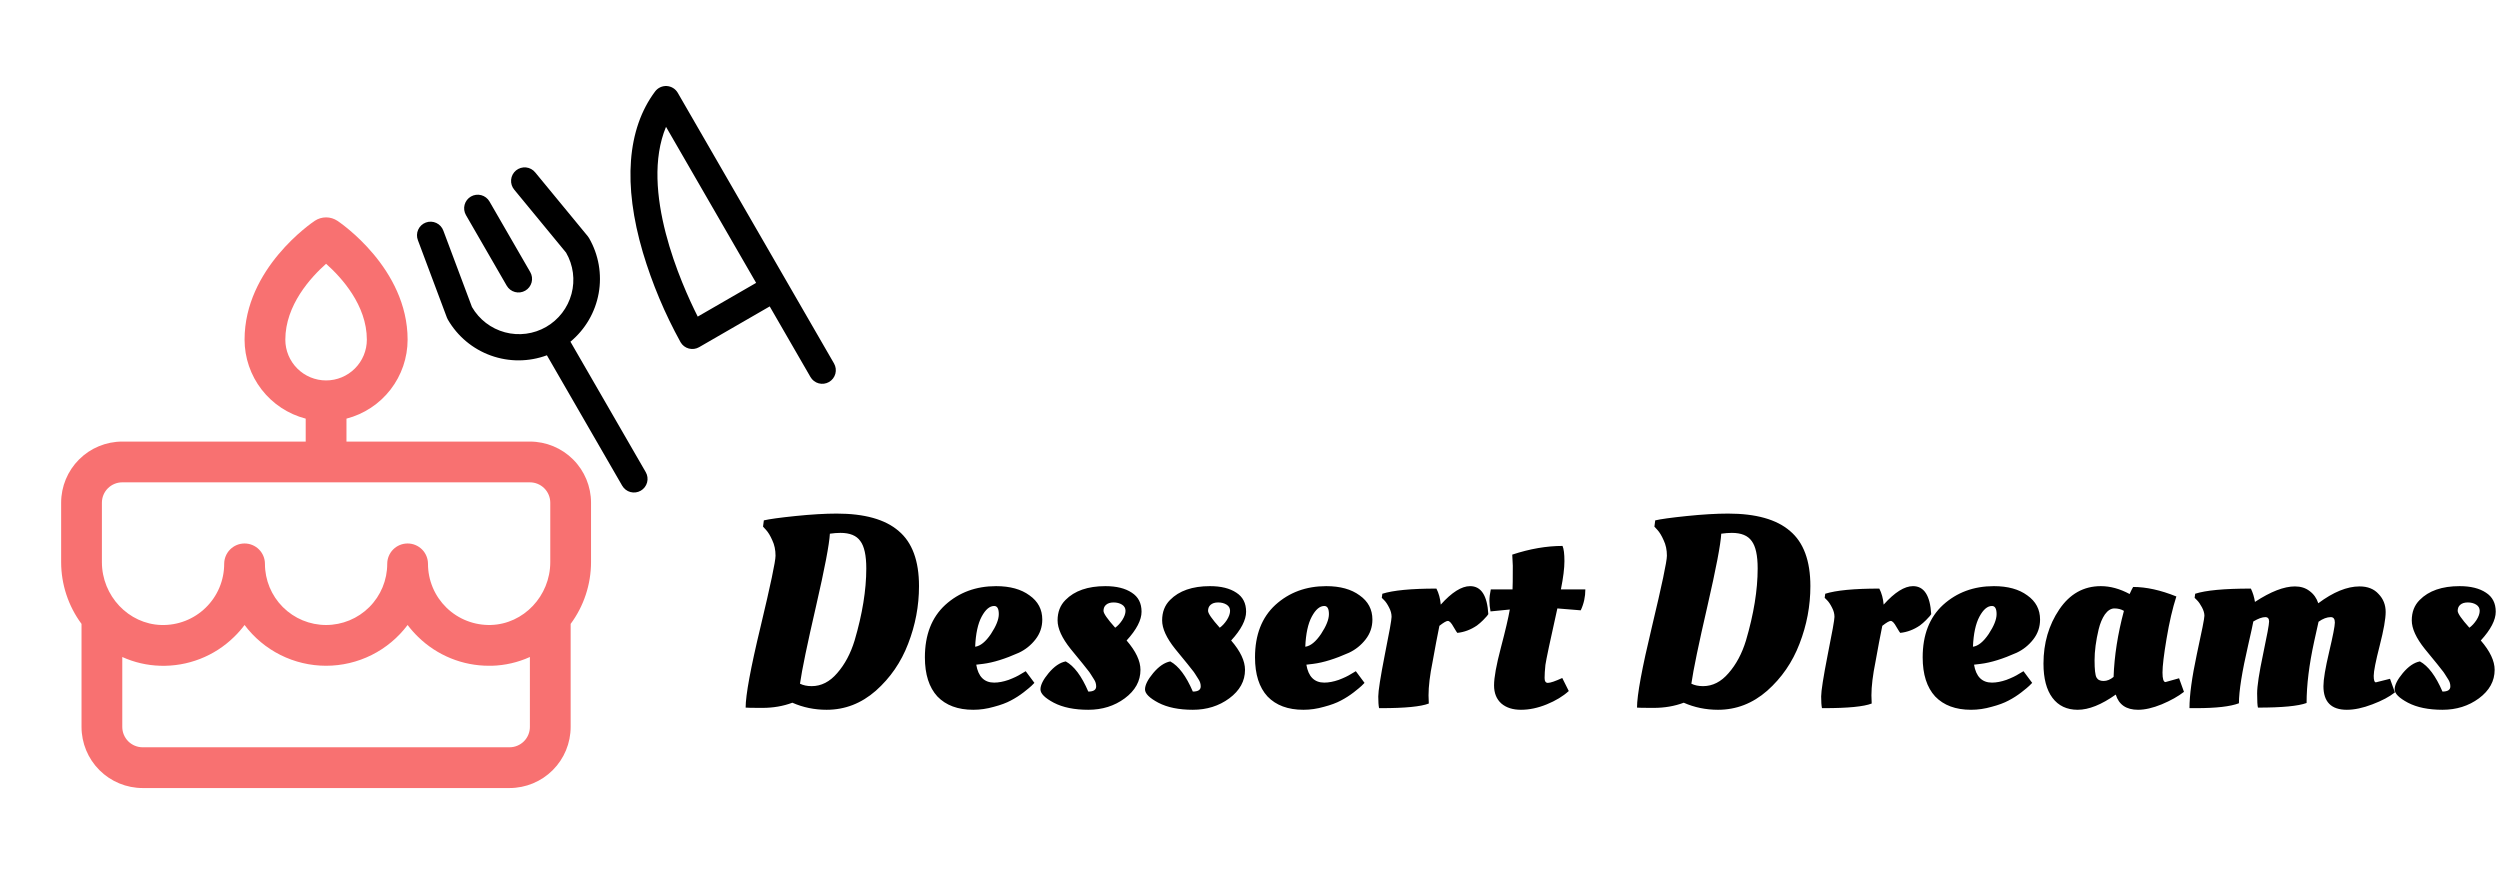 <svg width="184" height="64" viewBox="0 0 184 64" fill="none" xmlns="http://www.w3.org/2000/svg">
<path d="M43.5 37C43.5 35.806 43.026 34.662 42.182 33.818C41.338 32.974 40.194 32.5 39 32.5H25.5V30.812C26.788 30.478 27.928 29.726 28.742 28.674C29.556 27.622 29.999 26.33 30 25C30 19.75 25.043 16.392 24.832 16.251C24.586 16.087 24.296 15.999 24 15.999C23.704 15.999 23.414 16.087 23.168 16.251C22.957 16.392 18 19.75 18 25C18.001 26.33 18.444 27.622 19.258 28.674C20.072 29.726 21.212 30.478 22.5 30.812V32.5H9C7.807 32.5 6.662 32.974 5.818 33.818C4.974 34.662 4.5 35.806 4.5 37V41.374C4.502 43.011 5.027 44.604 6 45.919V53.5C6 54.694 6.474 55.838 7.318 56.682C8.162 57.526 9.307 58 10.5 58H37.5C38.694 58 39.838 57.526 40.682 56.682C41.526 55.838 42 54.694 42 53.5V45.919C42.973 44.604 43.498 43.011 43.5 41.374V37ZM21 25C21 22.456 22.875 20.414 24 19.414C25.125 20.414 27 22.456 27 25C27 25.796 26.684 26.559 26.121 27.121C25.559 27.684 24.796 28 24 28C23.204 28 22.441 27.684 21.879 27.121C21.316 26.559 21 25.796 21 25ZM7.5 37C7.5 36.602 7.658 36.221 7.939 35.939C8.221 35.658 8.602 35.5 9 35.5H39C39.398 35.5 39.779 35.658 40.061 35.939C40.342 36.221 40.5 36.602 40.5 37V41.374C40.5 43.859 38.539 45.932 36.127 45.998C35.526 46.015 34.927 45.911 34.367 45.693C33.806 45.475 33.295 45.146 32.863 44.727C32.432 44.307 32.089 43.806 31.855 43.252C31.621 42.697 31.5 42.102 31.5 41.5C31.5 41.102 31.342 40.721 31.061 40.439C30.779 40.158 30.398 40 30 40C29.602 40 29.221 40.158 28.939 40.439C28.658 40.721 28.5 41.102 28.5 41.5C28.5 42.694 28.026 43.838 27.182 44.682C26.338 45.526 25.194 46 24 46C22.806 46 21.662 45.526 20.818 44.682C19.974 43.838 19.5 42.694 19.5 41.5C19.5 41.102 19.342 40.721 19.061 40.439C18.779 40.158 18.398 40 18 40C17.602 40 17.221 40.158 16.939 40.439C16.658 40.721 16.5 41.102 16.5 41.5C16.5 42.102 16.38 42.698 16.146 43.252C15.912 43.806 15.569 44.308 15.137 44.728C14.706 45.148 14.194 45.476 13.634 45.695C13.073 45.913 12.474 46.017 11.873 46C9.461 45.932 7.5 43.859 7.5 41.374V37ZM37.5 55H10.5C10.102 55 9.721 54.842 9.439 54.561C9.158 54.279 9 53.898 9 53.5V48.355C9.878 48.753 10.826 48.972 11.79 49C12.793 49.031 13.791 48.859 14.725 48.495C15.66 48.131 16.511 47.581 17.227 46.879C17.507 46.607 17.766 46.313 18 46C18.699 46.931 19.605 47.688 20.646 48.208C21.687 48.729 22.836 49 24 49C25.164 49 26.313 48.729 27.354 48.208C28.395 47.688 29.301 46.931 30 46C30.235 46.311 30.494 46.604 30.774 46.876C32.17 48.242 34.047 49.005 36 49C36.071 49 36.142 49 36.214 49C37.176 48.972 38.123 48.752 39 48.355V53.5C39 53.898 38.842 54.279 38.561 54.561C38.279 54.842 37.898 55 37.5 55Z" fill="#F87171"/>
<path d="M37.294 21.026L34.294 15.83C34.162 15.6 34.126 15.328 34.194 15.071C34.263 14.815 34.431 14.597 34.66 14.464C34.89 14.332 35.163 14.296 35.419 14.364C35.675 14.433 35.894 14.6 36.026 14.83L39.026 20.026C39.159 20.256 39.195 20.529 39.126 20.785C39.057 21.041 38.89 21.26 38.66 21.392C38.431 21.525 38.158 21.561 37.901 21.492C37.645 21.424 37.427 21.256 37.294 21.026ZM49.883 6.83L61.383 26.749C61.515 26.978 61.551 27.251 61.483 27.508C61.414 27.764 61.246 27.982 61.017 28.115C60.787 28.247 60.514 28.283 60.258 28.215C60.002 28.146 59.783 27.978 59.651 27.749L56.651 22.552L51.455 25.552C51.225 25.685 50.952 25.721 50.696 25.652C50.44 25.584 50.221 25.416 50.089 25.186C48.931 23.089 48.001 20.873 47.315 18.578C45.843 13.583 46.154 9.487 48.216 6.731C48.315 6.599 48.446 6.493 48.596 6.423C48.746 6.354 48.911 6.322 49.076 6.332C49.241 6.342 49.401 6.393 49.542 6.48C49.683 6.566 49.8 6.687 49.883 6.83ZM49.019 9.335C47.072 14.005 50.131 20.878 51.353 23.302L55.651 20.82L49.019 9.335ZM39.397 12.695C39.314 12.591 39.212 12.505 39.095 12.441C38.979 12.377 38.851 12.337 38.719 12.323C38.587 12.309 38.453 12.322 38.326 12.36C38.199 12.398 38.081 12.461 37.978 12.545C37.876 12.63 37.791 12.734 37.729 12.851C37.667 12.969 37.629 13.097 37.618 13.229C37.606 13.362 37.621 13.495 37.661 13.621C37.702 13.748 37.767 13.865 37.853 13.966L41.664 18.595C42.194 19.513 42.338 20.605 42.063 21.63C41.789 22.654 41.118 23.528 40.2 24.059C39.281 24.589 38.189 24.733 37.164 24.458C36.14 24.184 35.266 23.513 34.736 22.595L32.632 16.98C32.587 16.855 32.518 16.74 32.429 16.642C32.34 16.544 32.232 16.465 32.111 16.409C31.991 16.353 31.861 16.321 31.728 16.316C31.595 16.311 31.463 16.332 31.339 16.379C31.214 16.425 31.101 16.496 31.004 16.587C30.907 16.678 30.83 16.788 30.776 16.909C30.722 17.03 30.692 17.161 30.69 17.294C30.687 17.427 30.71 17.558 30.759 17.682L32.893 23.378C32.913 23.429 32.937 23.479 32.964 23.526C33.675 24.753 34.795 25.689 36.129 26.168C37.463 26.648 38.923 26.641 40.252 26.149L45.794 35.749C45.927 35.978 46.145 36.146 46.401 36.215C46.658 36.283 46.931 36.247 47.16 36.115C47.39 35.982 47.557 35.764 47.626 35.508C47.695 35.251 47.659 34.978 47.526 34.749L41.984 25.149C43.075 24.244 43.811 22.983 44.062 21.588C44.313 20.193 44.063 18.755 43.356 17.526C43.329 17.479 43.297 17.434 43.263 17.391L39.397 12.695Z" fill="black"/>
<path d="M60.839 52.24C59.945 52.24 59.105 52.067 58.319 51.72C57.639 51.973 56.905 52.1 56.119 52.1C55.345 52.1 54.932 52.093 54.879 52.08C54.879 51.16 55.245 49.173 55.979 46.12C56.712 43.053 57.079 41.313 57.079 40.9C57.079 40.473 56.999 40.093 56.839 39.76C56.692 39.427 56.539 39.173 56.379 39L56.159 38.76L56.219 38.3C56.605 38.207 57.379 38.1 58.539 37.98C59.712 37.86 60.725 37.8 61.579 37.8C63.632 37.8 65.152 38.227 66.139 39.08C67.139 39.92 67.639 41.273 67.639 43.14C67.639 44.593 67.372 46.007 66.839 47.38C66.319 48.74 65.525 49.893 64.459 50.84C63.392 51.773 62.185 52.24 60.839 52.24ZM61.859 39.22C61.619 39.22 61.359 39.24 61.079 39.28C61.039 40.053 60.699 41.833 60.059 44.62C59.419 47.393 59.025 49.293 58.879 50.32C59.119 50.44 59.405 50.5 59.739 50.5C60.445 50.5 61.072 50.18 61.619 49.54C62.179 48.9 62.605 48.1 62.899 47.14C63.472 45.193 63.759 43.427 63.759 41.84C63.759 40.88 63.612 40.207 63.319 39.82C63.039 39.42 62.552 39.22 61.859 39.22ZM68.072 48.38C68.072 46.727 68.572 45.44 69.572 44.52C70.585 43.6 71.832 43.14 73.312 43.14C74.338 43.14 75.159 43.367 75.772 43.82C76.398 44.26 76.712 44.853 76.712 45.6C76.712 46.147 76.545 46.633 76.212 47.06C75.879 47.487 75.472 47.813 74.992 48.04C73.978 48.493 73.099 48.767 72.352 48.86L71.852 48.92C71.999 49.8 72.439 50.24 73.172 50.24C73.492 50.24 73.845 50.173 74.232 50.04C74.618 49.893 74.925 49.747 75.152 49.6L75.492 49.4L76.132 50.26C76.132 50.26 76.058 50.333 75.912 50.48C75.832 50.56 75.638 50.72 75.332 50.96C75.038 51.187 74.725 51.387 74.392 51.56C74.072 51.733 73.659 51.887 73.152 52.02C72.645 52.167 72.138 52.24 71.632 52.24C70.499 52.24 69.618 51.913 68.992 51.26C68.379 50.593 68.072 49.633 68.072 48.38ZM71.772 47.6C72.159 47.547 72.545 47.233 72.932 46.66C73.319 46.073 73.512 45.587 73.512 45.2C73.512 44.8 73.398 44.6 73.172 44.6C72.838 44.6 72.532 44.86 72.252 45.38C71.972 45.9 71.812 46.64 71.772 47.6ZM83.938 49.3C83.938 50.127 83.552 50.827 82.778 51.4C82.018 51.96 81.125 52.24 80.098 52.24C79.072 52.24 78.225 52.067 77.558 51.72C76.905 51.373 76.578 51.047 76.578 50.74C76.578 50.42 76.778 50.02 77.178 49.54C77.591 49.047 78.011 48.76 78.438 48.68C79.052 49.013 79.605 49.753 80.098 50.9C80.485 50.9 80.678 50.773 80.678 50.52C80.678 50.333 80.625 50.16 80.518 50C80.412 49.84 80.332 49.713 80.278 49.62C80.225 49.527 80.132 49.4 79.998 49.24C79.865 49.067 79.765 48.94 79.698 48.86C79.365 48.46 79.065 48.093 78.798 47.76C78.158 46.96 77.838 46.26 77.838 45.66C77.838 45.047 78.031 44.547 78.418 44.16C79.085 43.48 80.065 43.14 81.358 43.14C82.171 43.14 82.818 43.3 83.298 43.62C83.778 43.927 84.018 44.393 84.018 45.02C84.018 45.633 83.651 46.34 82.918 47.14C83.598 47.927 83.938 48.647 83.938 49.3ZM82.598 45.64C82.758 45.387 82.838 45.16 82.838 44.96C82.838 44.76 82.751 44.607 82.578 44.5C82.405 44.393 82.198 44.34 81.958 44.34C81.718 44.34 81.531 44.4 81.398 44.52C81.278 44.627 81.218 44.773 81.218 44.96C81.218 45.147 81.505 45.56 82.078 46.2C82.265 46.067 82.438 45.88 82.598 45.64ZM91.633 49.3C91.633 50.127 91.247 50.827 90.473 51.4C89.713 51.96 88.82 52.24 87.793 52.24C86.767 52.24 85.92 52.067 85.253 51.72C84.6 51.373 84.273 51.047 84.273 50.74C84.273 50.42 84.473 50.02 84.873 49.54C85.287 49.047 85.707 48.76 86.133 48.68C86.747 49.013 87.3 49.753 87.793 50.9C88.18 50.9 88.373 50.773 88.373 50.52C88.373 50.333 88.32 50.16 88.213 50C88.107 49.84 88.027 49.713 87.973 49.62C87.92 49.527 87.827 49.4 87.693 49.24C87.56 49.067 87.46 48.94 87.393 48.86C87.06 48.46 86.76 48.093 86.493 47.76C85.853 46.96 85.533 46.26 85.533 45.66C85.533 45.047 85.727 44.547 86.113 44.16C86.78 43.48 87.76 43.14 89.053 43.14C89.867 43.14 90.513 43.3 90.993 43.62C91.473 43.927 91.713 44.393 91.713 45.02C91.713 45.633 91.347 46.34 90.613 47.14C91.293 47.927 91.633 48.647 91.633 49.3ZM90.293 45.64C90.453 45.387 90.533 45.16 90.533 44.96C90.533 44.76 90.447 44.607 90.273 44.5C90.1 44.393 89.893 44.34 89.653 44.34C89.413 44.34 89.227 44.4 89.093 44.52C88.973 44.627 88.913 44.773 88.913 44.96C88.913 45.147 89.2 45.56 89.773 46.2C89.96 46.067 90.133 45.88 90.293 45.64ZM92.369 48.38C92.369 46.727 92.869 45.44 93.869 44.52C94.882 43.6 96.129 43.14 97.609 43.14C98.635 43.14 99.455 43.367 100.069 43.82C100.695 44.26 101.009 44.853 101.009 45.6C101.009 46.147 100.842 46.633 100.509 47.06C100.175 47.487 99.769 47.813 99.289 48.04C98.275 48.493 97.395 48.767 96.649 48.86L96.149 48.92C96.295 49.8 96.735 50.24 97.469 50.24C97.789 50.24 98.142 50.173 98.529 50.04C98.915 49.893 99.222 49.747 99.449 49.6L99.789 49.4L100.429 50.26C100.429 50.26 100.355 50.333 100.209 50.48C100.129 50.56 99.935 50.72 99.629 50.96C99.335 51.187 99.022 51.387 98.689 51.56C98.369 51.733 97.955 51.887 97.449 52.02C96.942 52.167 96.435 52.24 95.929 52.24C94.795 52.24 93.915 51.913 93.289 51.26C92.675 50.593 92.369 49.633 92.369 48.38ZM96.069 47.6C96.455 47.547 96.842 47.233 97.229 46.66C97.615 46.073 97.809 45.587 97.809 45.2C97.809 44.8 97.695 44.6 97.469 44.6C97.135 44.6 96.829 44.86 96.549 45.38C96.269 45.9 96.109 46.64 96.069 47.6ZM101.66 52.12H101.5C101.46 51.933 101.44 51.647 101.44 51.26C101.44 50.86 101.6 49.84 101.92 48.2C102.253 46.547 102.42 45.613 102.42 45.4C102.42 45.173 102.36 44.947 102.24 44.72C102.12 44.48 102 44.3 101.88 44.18L101.7 44L101.74 43.7C102.54 43.447 103.866 43.32 105.72 43.32C105.893 43.653 106 44.047 106.04 44.5C106.853 43.593 107.573 43.14 108.2 43.14C109.013 43.14 109.46 43.827 109.54 45.2C109.513 45.227 109.48 45.273 109.44 45.34C109.4 45.393 109.306 45.493 109.16 45.64C109.013 45.787 108.86 45.92 108.7 46.04C108.246 46.347 107.766 46.527 107.26 46.58C107.246 46.58 107.153 46.433 106.98 46.14C106.82 45.847 106.68 45.7 106.56 45.7C106.453 45.7 106.246 45.82 105.94 46.06C105.9 46.3 105.82 46.707 105.7 47.28C105.593 47.853 105.506 48.327 105.44 48.7C105.24 49.687 105.14 50.513 105.14 51.18L105.16 51.78C104.573 52.007 103.406 52.12 101.66 52.12ZM116.342 44.92L114.622 44.78C114.089 47.167 113.796 48.553 113.742 48.94C113.702 49.327 113.682 49.647 113.682 49.9C113.682 50.14 113.762 50.26 113.922 50.26C114.109 50.26 114.462 50.14 114.982 49.9L115.462 50.86C115.036 51.247 114.496 51.573 113.842 51.84C113.189 52.107 112.556 52.24 111.942 52.24C111.342 52.24 110.862 52.087 110.502 51.78C110.142 51.46 109.962 51.013 109.962 50.44C109.962 49.867 110.129 48.947 110.462 47.68C110.796 46.413 111.016 45.473 111.122 44.86C110.802 44.887 110.329 44.933 109.702 45C109.649 44.72 109.622 44.46 109.622 44.22C109.622 43.967 109.656 43.687 109.722 43.38H111.322C111.336 43.207 111.342 42.627 111.342 41.64L111.302 40.82C112.596 40.393 113.829 40.18 115.002 40.18C115.096 40.393 115.142 40.767 115.142 41.3C115.142 41.82 115.056 42.513 114.882 43.38H116.682C116.682 43.927 116.569 44.44 116.342 44.92ZM126.444 52.24C125.551 52.24 124.711 52.067 123.924 51.72C123.244 51.973 122.511 52.1 121.724 52.1C120.951 52.1 120.537 52.093 120.484 52.08C120.484 51.16 120.851 49.173 121.584 46.12C122.317 43.053 122.684 41.313 122.684 40.9C122.684 40.473 122.604 40.093 122.444 39.76C122.297 39.427 122.144 39.173 121.984 39L121.764 38.76L121.824 38.3C122.211 38.207 122.984 38.1 124.144 37.98C125.317 37.86 126.331 37.8 127.184 37.8C129.237 37.8 130.757 38.227 131.744 39.08C132.744 39.92 133.244 41.273 133.244 43.14C133.244 44.593 132.977 46.007 132.444 47.38C131.924 48.74 131.131 49.893 130.064 50.84C128.997 51.773 127.791 52.24 126.444 52.24ZM127.464 39.22C127.224 39.22 126.964 39.24 126.684 39.28C126.644 40.053 126.304 41.833 125.664 44.62C125.024 47.393 124.631 49.293 124.484 50.32C124.724 50.44 125.011 50.5 125.344 50.5C126.051 50.5 126.677 50.18 127.224 49.54C127.784 48.9 128.211 48.1 128.504 47.14C129.077 45.193 129.364 43.427 129.364 41.84C129.364 40.88 129.217 40.207 128.924 39.82C128.644 39.42 128.157 39.22 127.464 39.22ZM134.257 52.12H134.097C134.057 51.933 134.037 51.647 134.037 51.26C134.037 50.86 134.197 49.84 134.517 48.2C134.851 46.547 135.017 45.613 135.017 45.4C135.017 45.173 134.957 44.947 134.837 44.72C134.717 44.48 134.597 44.3 134.477 44.18L134.297 44L134.337 43.7C135.137 43.447 136.464 43.32 138.317 43.32C138.491 43.653 138.597 44.047 138.637 44.5C139.451 43.593 140.171 43.14 140.797 43.14C141.611 43.14 142.057 43.827 142.137 45.2C142.111 45.227 142.077 45.273 142.037 45.34C141.997 45.393 141.904 45.493 141.757 45.64C141.611 45.787 141.457 45.92 141.297 46.04C140.844 46.347 140.364 46.527 139.857 46.58C139.844 46.58 139.751 46.433 139.577 46.14C139.417 45.847 139.277 45.7 139.157 45.7C139.051 45.7 138.844 45.82 138.537 46.06C138.497 46.3 138.417 46.707 138.297 47.28C138.191 47.853 138.104 48.327 138.037 48.7C137.837 49.687 137.737 50.513 137.737 51.18L137.757 51.78C137.171 52.007 136.004 52.12 134.257 52.12ZM141.509 48.38C141.509 46.727 142.009 45.44 143.009 44.52C144.023 43.6 145.269 43.14 146.749 43.14C147.776 43.14 148.596 43.367 149.209 43.82C149.836 44.26 150.149 44.853 150.149 45.6C150.149 46.147 149.983 46.633 149.649 47.06C149.316 47.487 148.909 47.813 148.429 48.04C147.416 48.493 146.536 48.767 145.789 48.86L145.289 48.92C145.436 49.8 145.876 50.24 146.609 50.24C146.929 50.24 147.283 50.173 147.669 50.04C148.056 49.893 148.363 49.747 148.589 49.6L148.929 49.4L149.569 50.26C149.569 50.26 149.496 50.333 149.349 50.48C149.269 50.56 149.076 50.72 148.769 50.96C148.476 51.187 148.163 51.387 147.829 51.56C147.509 51.733 147.096 51.887 146.589 52.02C146.083 52.167 145.576 52.24 145.069 52.24C143.936 52.24 143.056 51.913 142.429 51.26C141.816 50.593 141.509 49.633 141.509 48.38ZM145.209 47.6C145.596 47.547 145.983 47.233 146.369 46.66C146.756 46.073 146.949 45.587 146.949 45.2C146.949 44.8 146.836 44.6 146.609 44.6C146.276 44.6 145.969 44.86 145.689 45.38C145.409 45.9 145.249 46.64 145.209 47.6ZM160.18 43.9C159.9 44.767 159.66 45.8 159.46 47C159.26 48.187 159.16 49.02 159.16 49.5C159.16 49.967 159.234 50.2 159.38 50.2L160.38 49.92L160.74 50.92C160.314 51.253 159.767 51.56 159.1 51.84C158.447 52.107 157.867 52.24 157.36 52.24C156.494 52.24 155.947 51.867 155.72 51.12C154.667 51.867 153.734 52.24 152.92 52.24C152.12 52.24 151.5 51.947 151.06 51.36C150.62 50.773 150.4 49.933 150.4 48.84C150.4 47.333 150.787 46.007 151.56 44.86C152.334 43.713 153.354 43.14 154.62 43.14C155.314 43.14 156.02 43.333 156.74 43.72C156.847 43.48 156.934 43.307 157 43.2C157.96 43.2 159.02 43.433 160.18 43.9ZM154.16 48.6C154.16 49.267 154.207 49.687 154.3 49.86C154.394 50.033 154.567 50.12 154.82 50.12C155.074 50.12 155.32 50.02 155.56 49.82C155.614 48.273 155.867 46.653 156.32 44.96C156.12 44.84 155.887 44.78 155.62 44.78C155.367 44.78 155.134 44.927 154.92 45.22C154.72 45.513 154.567 45.88 154.46 46.32C154.26 47.16 154.16 47.92 154.16 48.6ZM161.645 52.12H161.145C161.145 51.173 161.325 49.853 161.685 48.16C162.059 46.453 162.245 45.507 162.245 45.32C162.245 45.133 162.185 44.927 162.065 44.7C161.945 44.473 161.825 44.3 161.705 44.18L161.525 44L161.565 43.7C162.339 43.447 163.705 43.32 165.665 43.32C165.812 43.627 165.912 43.953 165.965 44.3C167.125 43.54 168.105 43.16 168.905 43.16C169.332 43.16 169.692 43.273 169.985 43.5C170.292 43.727 170.505 44.027 170.625 44.4C171.732 43.573 172.745 43.16 173.665 43.16C174.265 43.16 174.732 43.347 175.065 43.72C175.412 44.08 175.585 44.52 175.585 45.04C175.585 45.547 175.439 46.373 175.145 47.52C174.852 48.667 174.705 49.407 174.705 49.74C174.705 50.06 174.759 50.22 174.865 50.22L175.905 49.96L176.265 50.96C175.865 51.28 175.312 51.573 174.605 51.84C173.912 52.107 173.285 52.24 172.725 52.24C171.579 52.24 171.005 51.66 171.005 50.5C171.005 50.007 171.145 49.167 171.425 47.98C171.705 46.793 171.845 46.073 171.845 45.82C171.845 45.553 171.745 45.42 171.545 45.42C171.265 45.42 170.965 45.533 170.645 45.76C170.605 45.96 170.499 46.44 170.325 47.2C169.952 48.907 169.765 50.42 169.765 51.74C169.152 51.967 167.959 52.08 166.185 52.08C166.145 51.933 166.125 51.587 166.125 51.04C166.125 50.493 166.272 49.527 166.565 48.14C166.859 46.753 167.005 45.953 167.005 45.74C167.005 45.527 166.912 45.42 166.725 45.42C166.499 45.42 166.205 45.527 165.845 45.74C165.805 45.967 165.679 46.547 165.465 47.48C165.012 49.44 164.785 50.867 164.785 51.76C164.159 52 163.112 52.12 161.645 52.12ZM183.606 49.3C183.606 50.127 183.219 50.827 182.446 51.4C181.686 51.96 180.793 52.24 179.766 52.24C178.739 52.24 177.893 52.067 177.226 51.72C176.573 51.373 176.246 51.047 176.246 50.74C176.246 50.42 176.446 50.02 176.846 49.54C177.259 49.047 177.679 48.76 178.106 48.68C178.719 49.013 179.273 49.753 179.766 50.9C180.153 50.9 180.346 50.773 180.346 50.52C180.346 50.333 180.293 50.16 180.186 50C180.079 49.84 179.999 49.713 179.946 49.62C179.893 49.527 179.799 49.4 179.666 49.24C179.533 49.067 179.433 48.94 179.366 48.86C179.033 48.46 178.733 48.093 178.466 47.76C177.826 46.96 177.506 46.26 177.506 45.66C177.506 45.047 177.699 44.547 178.086 44.16C178.753 43.48 179.733 43.14 181.026 43.14C181.839 43.14 182.486 43.3 182.966 43.62C183.446 43.927 183.686 44.393 183.686 45.02C183.686 45.633 183.319 46.34 182.586 47.14C183.266 47.927 183.606 48.647 183.606 49.3ZM182.266 45.64C182.426 45.387 182.506 45.16 182.506 44.96C182.506 44.76 182.419 44.607 182.246 44.5C182.073 44.393 181.866 44.34 181.626 44.34C181.386 44.34 181.199 44.4 181.066 44.52C180.946 44.627 180.886 44.773 180.886 44.96C180.886 45.147 181.173 45.56 181.746 46.2C181.933 46.067 182.106 45.88 182.266 45.64Z" fill="black"/>
</svg>
